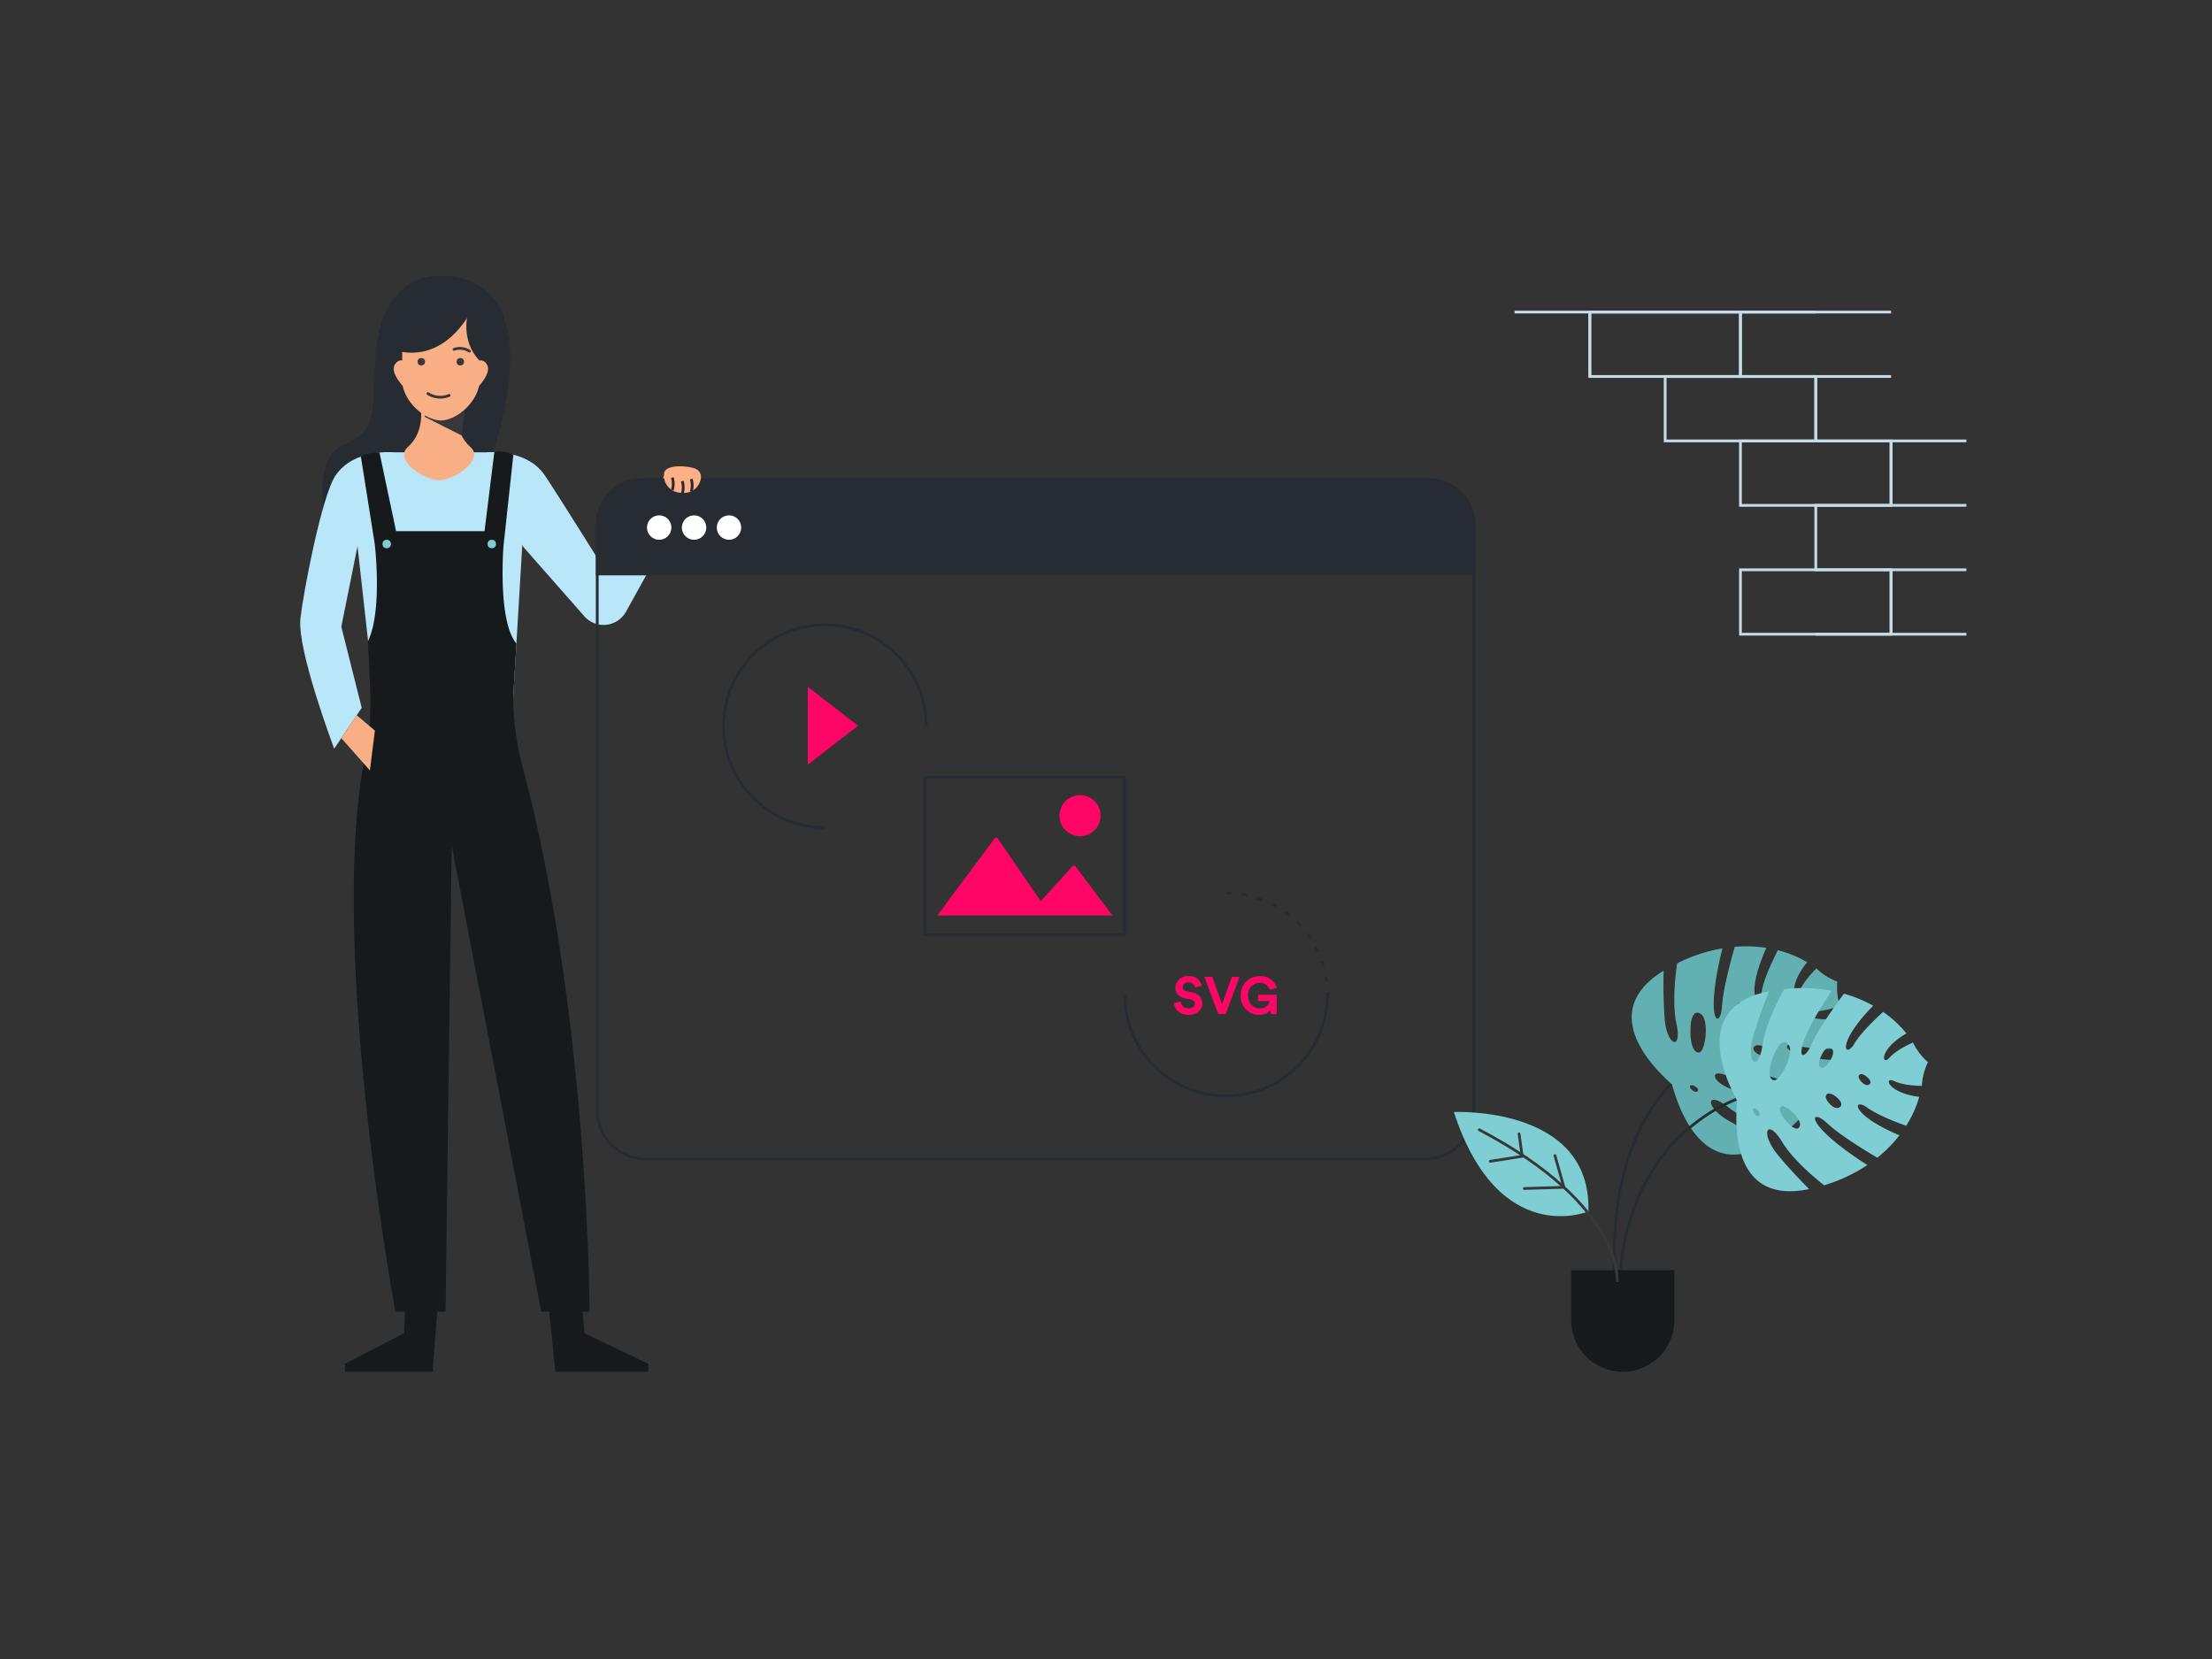 <svg id="Layer_1" data-name="Layer 1" xmlns="http://www.w3.org/2000/svg" viewBox="0 0 800 600"><rect x="0" y="0" width="800" height="600" fill="#333333" stroke="none"/><defs><style>.cls-1,.cls-14,.cls-3,.cls-8,.cls-9{fill:none;}.cls-1,.cls-14{stroke:#262c31;}.cls-1,.cls-14,.cls-3,.cls-9{stroke-miterlimit:10;}.cls-2{fill:#62b0b2;}.cls-3{stroke:#c5dbe8;}.cls-4{fill:#262c31;}.cls-5{fill:#b9e6f9;}.cls-6{fill:#f9af85;}.cls-7{fill:#38383a;}.cls-8,.cls-9{stroke:#38383a;stroke-linecap:round;}.cls-8{stroke-linejoin:round;}.cls-10{fill:#171a1c;}.cls-11{fill:#fff;}.cls-12{fill:#ffb185;}.cls-13{fill:#ff0566;}.cls-14{stroke-dasharray:1.88 3.79;}.cls-15{fill:#7fced3;}</style></defs><title>Media</title><path class="cls-1" d="M607,389.71s-32.53,23.55-20.59,93.94"/><path class="cls-2" d="M601.44,351.21c-26.37,16.41,1.41,39.06,3.24,41,.9,2.48,9,37.4,35.35,21l.22-.15a173.92,173.92,0,0,1-15.52-8c-8.34-5-7.58-10.87.41-4.55,5.71,4.51,14.9,7.85,19.7,9.4a58.23,58.23,0,0,0,12.1-12.32c-27.26-5.92-26.94-12.45-18.92-9.1,5.51,2.3,15.37,4.27,21.39,5.35a48.42,48.42,0,0,0,4.7-10.42c-19.61-.79-20.65-7.07-14.42-5.32,4.14,1.16,11,1.28,15.49,1.22a40.3,40.3,0,0,0,.77-11.46c-11.47,2.7-14.78-2.58-10.44-2.16,3.08.29,7.39-1,9.91-1.86a23.33,23.33,0,0,1-.94-8.84,21.74,21.74,0,0,1-7.53-4.75c-1.9,1.88-4.94,5.18-6,8.07-1.54,4.08-4.82-1.21,2.65-10.32a40.31,40.31,0,0,0-10.63-4.35c-2,4-4.94,10.2-5.72,14.43-1.18,6.36-6.35,2.67,1.57-15.28a48.69,48.69,0,0,0-11.42-.37c-1.69,5.88-4.26,15.6-4.62,21.55-.53,8.67-6.54,6.08.16-21a58.57,58.57,0,0,0-16.39,5.43c-.72,5-1.77,14.71-.24,21.81,2.15,10-3.42,8.07-4.26-1.63a173.82,173.82,0,0,1-.36-17.46ZM637.55,382c-3.12-1.13-4.14-2.77-2.85-3.71s6.41.83,5.81,2.67S637.55,382,637.55,382Zm-17.09,6.52c1-1.23,8.32,1.58,8.67,4.12s-3,1.26-3,1.26C621.63,392.08,619.42,389.72,620.46,388.5Zm-8.9,4c.72-.32,3,1.09,2.53,1.92s-1.55.19-1.55.19C611.15,393.72,610.83,392.81,611.56,392.5Zm31.64-24.93c1-.71,4.87.63,4.42,2s-2.26.79-2.26.79C643,369.53,642.22,368.28,643.2,367.57Zm-13.84,2.7c-1.54.39-2.36-1.92-1.55-5.73,0,0,.68-2.84,2.61-1.84S630.91,369.87,629.36,370.27Zm-17.8-.53s.65-5.15,3.64-3,1.65,13.36-.6,13.84S610.83,376.66,611.56,369.74Z"/><line class="cls-3" x1="656.7" y1="229.37" x2="711.17" y2="229.37"/><polyline class="cls-3" points="711.17 206.07 656.7 206.07 656.7 182.76 711.17 182.76"/><line class="cls-3" x1="683.93" y1="229.37" x2="683.93" y2="206.07"/><rect class="cls-3" x="629.46" y="206.07" width="54.47" height="23.3" transform="translate(1313.39 435.44) rotate(180)"/><polyline class="cls-3" points="711.17 159.46 656.7 159.46 656.7 136.16"/><rect class="cls-3" x="602.22" y="136.16" width="54.47" height="23.3" transform="translate(1258.92 295.62) rotate(-180)"/><line class="cls-3" x1="683.93" y1="182.77" x2="683.93" y2="159.46"/><rect class="cls-3" x="629.46" y="159.46" width="54.47" height="23.3" transform="translate(1313.39 342.23) rotate(180)"/><line class="cls-3" x1="656.7" y1="112.86" x2="602.22" y2="112.86"/><line class="cls-3" x1="602.22" y1="112.86" x2="547.75" y2="112.86"/><polyline class="cls-3" points="683.93 136.16 629.46 136.16 629.46 112.86 683.93 112.86"/><rect class="cls-3" x="574.99" y="112.86" width="54.47" height="23.3" transform="translate(1204.44 249.02) rotate(-180)"/><line class="cls-3" x1="574.99" y1="112.86" x2="574.99" y2="136.16"/><path class="cls-4" d="M158.68,99.71c-10,0-20.45,7.37-22.51,25.84-2.47,22.1,1.88,29.69-11.81,35.18s-5.09,37-5.09,37L181,180.3l-3.64-14.21C181,156.79,199,99.71,158.68,99.71Z"/><path class="cls-5" d="M121.34,172c6.6-9.88,21-8.4,21-8.4l-13.05,34-5.85,29.05L130.82,256l-9.95,14.77s-13.49-35.59-12.22-47.12C109.61,214.91,116.24,179.63,121.34,172Z"/><path class="cls-5" d="M197.09,172c-6.6-9.88-21-8.4-21-8.4l13,34,22.22,25.26a9.29,9.29,0,0,0,15.1-1.64l24.38-44-9.49-6.64L218.5,205.78S202.19,179.63,197.09,172Z"/><polygon class="cls-5" points="134.1 252.55 185.59 252.55 188.93 196.45 190.11 169.28 176.82 163.59 138.91 163.59 127.4 175.92 129.29 197.53 134.16 241.09 134.1 252.55"/><path class="cls-6" d="M170.16,161.7c-6.56-5.76-4.56-15-4.56-15,0-6.38-.95-9.06-6.71-10.05h-.15c-5.76,1-6.7,3.67-6.7,10.05,0,0,2,9.2-4.57,15-4.81,4.23,4.61,11.48,11.27,12h.15C165.55,173.18,175,165.93,170.16,161.7Z"/><polyline class="cls-7" points="153.72 150.82 152.38 138.29 169.25 138.29 167.01 157.53"/><path class="cls-8" d="M154.5,126.19a6.35,6.35,0,0,0-5.52,1"/><path class="cls-6" d="M159.46,152.06h0c-5.75,0-14-6.95-14-14.66V124.84a14,14,0,0,1,14-14h0a14,14,0,0,1,14,14V137.4C173.43,145.11,165.12,152.06,159.46,152.06Z"/><path class="cls-6" d="M146.82,131.1s-2.18-2.12-4,.71c-2.06,3.28,4,9,4,9"/><path class="cls-6" d="M172.11,140.81s6-5.72,4-9c-1.79-2.83-4-.71-4-.71"/><circle class="cls-7" cx="166.48" cy="130.83" r="1.35"/><circle class="cls-7" cx="152.36" cy="130.83" r="1.35"/><path class="cls-9" d="M162.46,143a8.39,8.39,0,0,1-7.72-.66"/><path class="cls-8" d="M164.22,126.35a6.4,6.4,0,0,1,5.58.67"/><path class="cls-4" d="M169.8,113.43S161.13,130.87,144,127c0,0-1.53-15.4,10.54-17.22S169.8,113.43,169.8,113.43Z"/><path class="cls-4" d="M169.17,113.43s-2.7,9.79,4.25,17L177,118.5"/><path class="cls-10" d="M185.59,252.55h0l1.18-19.8c-6.9-8.26-4.66-35.43-4.66-35.43l3.56-32.89s-4.36-1.89-6.89-.92l-3.54,28.59h-32l-6-28.46c-4.86,0-6.73,1.45-6.73,1.45l5,31.48s2.95,24.35-2.45,35.35l1,20.63L133.68,266C116.61,332.19,143,474.36,143,474.36h18.14l2.22-168.49,32.38,168.49h17.47S213,367.42,189.13,277.91A105.45,105.45,0,0,1,185.59,252.55Z"/><polygon class="cls-10" points="234.48 496.13 234.48 493.23 211.4 482.2 209.66 463.25 197.53 463.25 200.83 496.13 204.5 496.13 208.37 496.13 234.48 496.13"/><polygon class="cls-10" points="124.75 496.13 124.75 493.23 146.1 482.2 147.04 463.25 158.97 463.25 156.48 496.13 154.73 496.13 150.86 496.13 124.75 496.13"/><polyline class="cls-6" points="135.59 264.24 129.02 258.67 123.44 266.96 133.78 278.64"/><path class="cls-1" d="M232.25,173.52H516.79A16.25,16.25,0,0,1,533,189.77V401.71a17.43,17.43,0,0,1-17.43,17.43H233.43A17.43,17.43,0,0,1,216,401.71V189.77A16.25,16.25,0,0,1,232.25,173.52Z"/><path class="cls-1" d="M232.25,173.52H516.93a16.25,16.25,0,0,1,16.25,16.25v17.81a0,0,0,0,1,0,0H216a0,0,0,0,1,0,0V189.77A16.25,16.25,0,0,1,232.25,173.52Z"/><path class="cls-4" d="M232.25,173.52H516.93a16.25,16.25,0,0,1,16.25,16.25v17.81a0,0,0,0,1,0,0H216a0,0,0,0,1,0,0V189.77A16.25,16.25,0,0,1,232.25,173.52Z"/><circle class="cls-11" cx="238.4" cy="190.8" r="4.42"/><circle class="cls-11" cx="251.02" cy="190.8" r="4.42"/><circle class="cls-11" cx="263.65" cy="190.8" r="4.42"/><path class="cls-12" d="M250.57,169.2c3.82.94,3.55,4.64,1.29,7.14-1.18,1.3-3.05,2.22-6,1.85a6.22,6.22,0,0,1-5.69-6.93C240.43,168.34,246.54,168.21,250.57,169.2Z"/><path class="cls-1" d="M243.15,172.73a7.7,7.7,0,0,1,0,4.52"/><path class="cls-1" d="M246.75,174a7.7,7.7,0,0,1,0,4.52"/><path class="cls-1" d="M250,173.25a7.63,7.63,0,0,1,0,4.53"/><path class="cls-1" d="M298.38,299.3A36.65,36.65,0,1,1,335,262.66"/><path class="cls-1" d="M480.08,359.71a36.65,36.65,0,1,1-73.3,0"/><polygon class="cls-13" points="292.17 248.42 292.17 276.52 310.31 262.47 292.17 248.42"/><path class="cls-13" d="M432.26,357.2a2.3,2.3,0,0,0-2.45-1.9A1.91,1.91,0,0,0,427.7,357c0,.74.47,1.33,1.46,1.52l1.88.36c2.45.48,3.77,2.07,3.77,4,0,2.07-1.73,4.16-4.87,4.16-3.57,0-5.15-2.3-5.36-4.22l2.44-.65a2.7,2.7,0,0,0,2.94,2.53c1.41,0,2.19-.7,2.19-1.65,0-.78-.59-1.39-1.64-1.6l-1.88-.38c-2.15-.44-3.53-1.82-3.53-3.86a4.45,4.45,0,0,1,4.69-4.21c3.27,0,4.52,2,4.83,3.49Z"/><path class="cls-13" d="M445.52,353.27h2.77l-5,13.47h-2.7l-5-13.47h2.87l3.52,10Z"/><path class="cls-13" d="M459.62,366.74l-.17-1.54a4.65,4.65,0,0,1-4,1.83,6.64,6.64,0,0,1-6.73-7,6.78,6.78,0,0,1,6.9-7,6.07,6.07,0,0,1,6.15,4.14l-2.51.89a3.58,3.58,0,0,0-3.64-2.58,4.2,4.2,0,0,0-4.24,4.58c0,3,2,4.61,4.26,4.61a3.39,3.39,0,0,0,3.61-2.62H455v-2.28h6.73v7Z"/><path class="cls-14" d="M443.43,323.06a36.65,36.65,0,0,1,36.65,36.65"/><path class="cls-13" d="M390.6,302.43a7.43,7.43,0,1,0-7.42-7.42A7.43,7.43,0,0,0,390.6,302.43Z"/><path class="cls-13" d="M388,313.18l-11.6,12.71-15.62-22.73a.63.63,0,0,0-1,0L339,331.1h63.34l-13.49-17.89A.62.62,0,0,0,388,313.18Z"/><rect class="cls-1" x="334.5" y="281.14" width="72.23" height="56.82"/><path class="cls-1" d="M632.51,396s-51.65,12.59-46.82,84.5"/><path class="cls-15" d="M639.5,358.58c-30.43,6.16-12.33,37.1-11.28,39.52,0,2.64-4.64,38.19,25.79,32l.27-.06c-3.43-3.47-8.24-8.52-11.75-12.94-6-7.63-3.3-12.83,2-4.12,3.77,6.22,11.22,12.57,15.18,15.69a58,58,0,0,0,15.63-7.31c-23.47-15.07-20.88-21.08-14.54-15.14,4.35,4.08,12.9,9.38,18.17,12.49a48.64,48.64,0,0,0,8-8.12c-18.11-7.6-16.88-13.84-11.66-10,3.48,2.54,9.88,5.06,14.09,6.56a40.47,40.47,0,0,0,4.73-10.46c-11.7-1.49-12.95-7.59-9-5.68,2.77,1.35,7.26,1.66,9.92,1.72a23.35,23.35,0,0,1,2.21-8.61,22,22,0,0,1-5.4-7.08c-2.43,1.09-6.44,3.13-8.46,5.45-2.87,3.29-4.1-2.82,6.08-8.74a39.85,39.85,0,0,0-8.43-7.79c-3.29,3-8.2,7.83-10.41,11.52-3.32,5.54-6.88.28,6.82-13.76a47.91,47.91,0,0,0-10.57-4.34c-3.64,4.92-9.44,13.12-11.86,18.57-3.53,7.94-8.25,3.42,7.48-19.6a58.43,58.43,0,0,0-17.25-.64c-2.43,4.43-6.8,13.16-7.85,20.35-1.47,10.08-6,6.36-3.43-3,1.51-5.43,4-11.95,5.77-16.48ZM662.58,400c-2.52-2.15-2.9-4-1.37-4.47s5.72,3,4.52,4.53S662.58,400,662.58,400Zm-18.29.14c1.4-.79,7.25,4.39,6.69,6.89s-3.27.12-3.27.12C644.14,403.94,642.9,401,644.29,400.17Zm-9.74.63c.8,0,2.45,2.09,1.7,2.69s-1.52-.37-1.52-.37C633.74,401.8,633.76,400.84,634.55,400.8Zm38.36-12.29c1.17-.33,4.34,2.29,3.43,3.44s-2.38,0-2.38,0C672,390.27,671.75,388.83,672.91,388.51ZM659,386.2c-1.59-.17-1.55-2.63.55-5.91,0,0,1.63-2.43,3.08-.82S660.6,386.37,659,386.2Zm-16.5-6.72s2.41-4.6,4.45-1.53-3.11,13.09-5.39,12.76S639.41,385.71,642.51,379.48Z"/><path class="cls-10" d="M568.23,459.35h37.31a0,0,0,0,1,0,0v18.12a18.65,18.65,0,0,1-18.65,18.65h0a18.65,18.65,0,0,1-18.65-18.65V459.35a0,0,0,0,1,0,0Z"/><path class="cls-15" d="M525.8,402.18s49.88-2.42,48.67,35.94C574.47,438.12,542,451.79,525.8,402.18Z"/><path class="cls-9" d="M584.87,463.25s2.31-27.33-49.87-54.65"/><polyline class="cls-9" points="538.99 420 550.51 418.19 549.39 410.07"/><polyline class="cls-9" points="551.27 429.84 565.61 429.4 562.37 417.95"/><circle class="cls-15" cx="139.86" cy="196.75" r="1.53"/><circle class="cls-15" cx="177.86" cy="196.75" r="1.53"/></svg>
